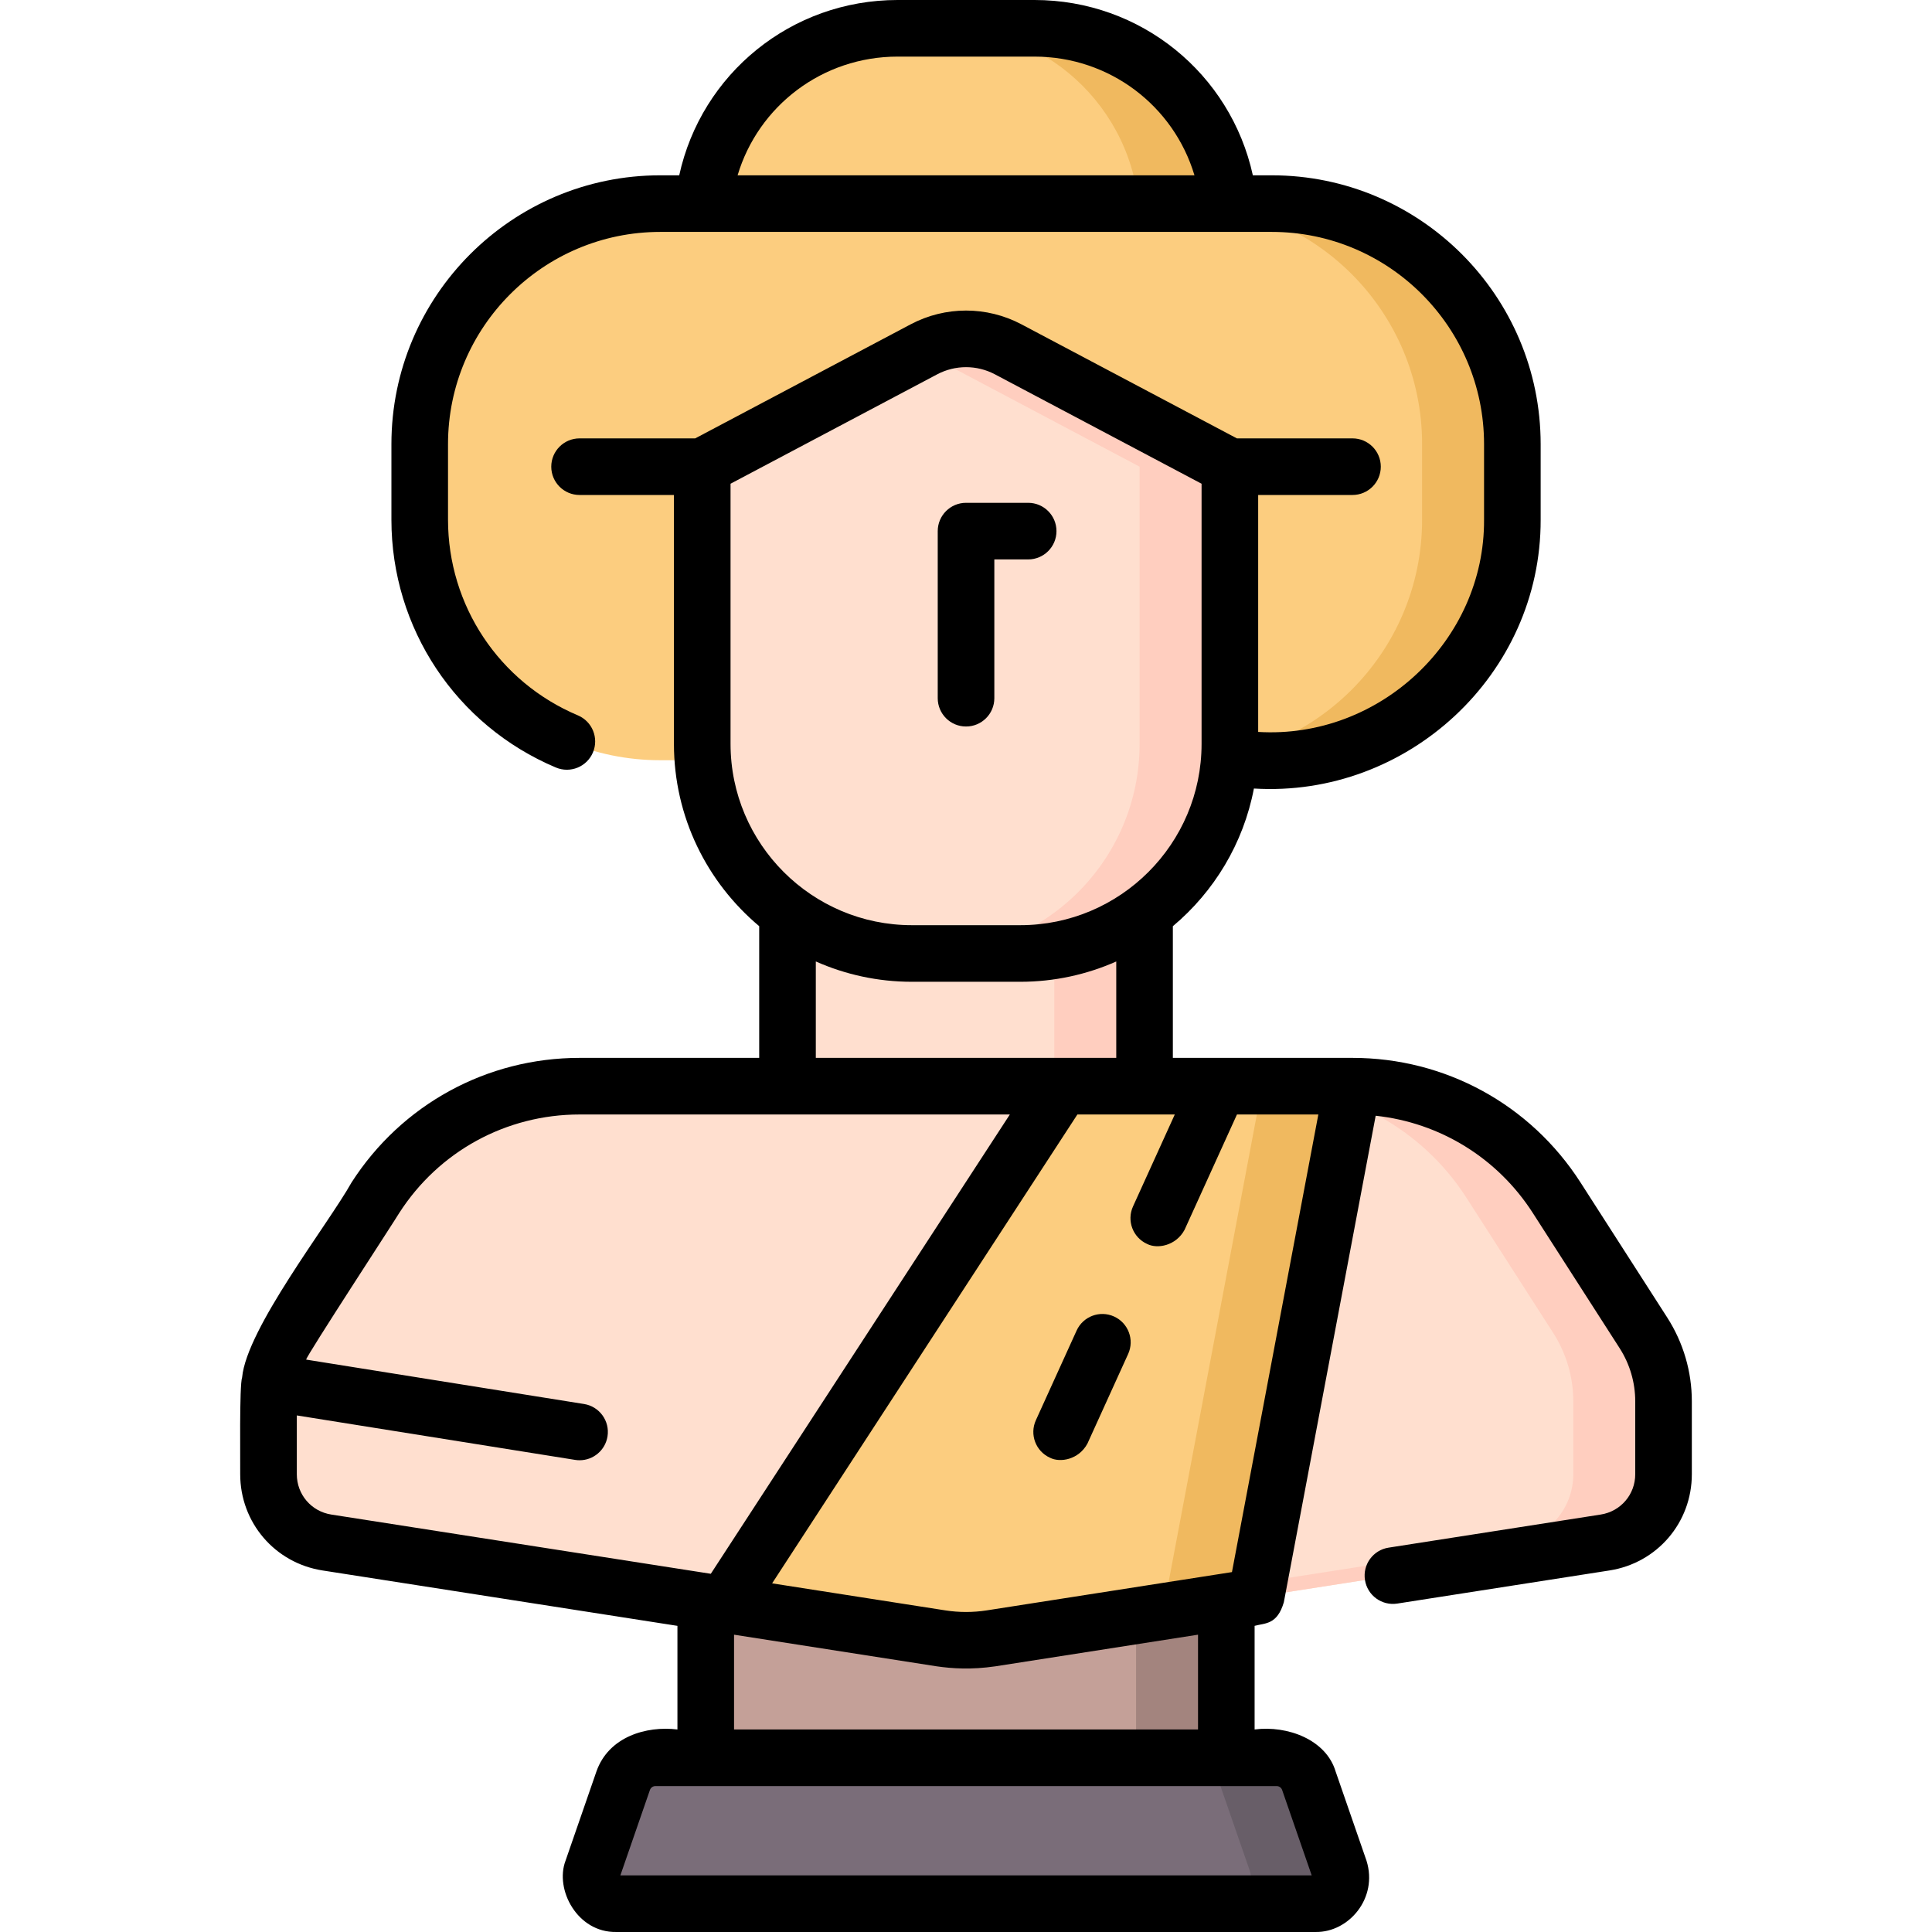 <svg id="Capa_1" enable-background="new 0 0 512.002 512.002" height="512" viewBox="0 0 512.002 512.002" width="512" xmlns="http://www.w3.org/2000/svg"><g><g><path d="m187.029 422.628h137.963v43.203h-137.963z" fill="#c4a098"/><path d="m301.071 422.628h23.921v43.203h-23.921z" fill="#a3847e"/><path d="m348.719 504.5h-185.418c-4.616 0-7.856-4.55-6.346-8.912l8.195-23.674c1.26-3.641 4.69-6.083 8.543-6.083h164.632c3.853 0 7.283 2.442 8.543 6.083l8.195 23.674c1.512 4.362-1.728 8.912-6.344 8.912z" fill="#7a6d79"/><path d="m355.065 495.588-8.195-23.674c-1.26-3.641-4.69-6.083-8.543-6.083h-23.921c3.853 0 7.283 2.442 8.543 6.083l8.195 23.674c1.51 4.362-1.73 8.912-6.346 8.912h23.921c4.616 0 7.856-4.55 6.346-8.912z" fill="#685e68"/><path d="m325.924 155.011h-139.828v-95.721c0-28.603 23.187-51.79 51.79-51.79h36.247c28.603 0 51.79 23.187 51.79 51.79v95.721z" fill="#fccd7f"/><path d="m274.134 7.5h-23.921c28.603 0 51.79 23.187 51.79 51.79v95.721h23.92v-95.721c.001-28.603-23.186-51.79-51.789-51.79z" fill="#f0b95f"/><path d="m208.699 232.492h94.622v55.353h-94.622z" fill="#ffdfcf"/><path d="m279.401 232.492h23.921v55.353h-23.921z" fill="#ffcebf"/><path d="m337.053 201.467h-162.086c-35.203 0-63.74-28.538-63.74-63.74v-20.03c0-35.203 28.538-63.74 63.74-63.74h162.087c35.203 0 63.74 28.538 63.74 63.74v20.03c0 35.203-28.538 63.74-63.741 63.74z" fill="#fccd7f"/><path d="m337.053 53.956h-23.921c35.203 0 63.74 28.538 63.74 63.74v20.03c0 35.203-28.538 63.74-63.74 63.74h23.921c35.203 0 63.74-28.538 63.74-63.74v-20.03c.001-35.202-28.537-63.74-63.74-63.74z" fill="#f0b95f"/><path d="m440.862 371.389v19.296c0 9.026-6.573 16.708-15.491 18.096l-92.502 14.436-70.222 10.964c-4.4.685-8.872.685-13.273 0l-57.364-8.954-105.36-16.446c-8.917-1.388-15.491-9.071-15.491-18.096v-19.296c0-6.438 1.848-12.731 5.32-18.151l23.002-35.823c11.83-18.43 32.226-29.566 54.118-29.566h204.823c21.893 0 42.288 11.135 54.118 29.566l23.002 35.823c3.471 5.419 5.32 11.713 5.32 18.151z" fill="#ffdfcf"/><path d="m435.542 353.238-23.002-35.823c-11.83-18.43-32.226-29.566-54.118-29.566h-23.92c21.893 0 42.288 11.135 54.118 29.566l23.002 35.823c3.471 5.419 5.32 11.713 5.32 18.151v19.296c0 9.026-6.573 16.708-15.491 18.096l-92.502 14.436-64.899 10.133 5.325.831c4.4.685 8.872.685 13.273 0l70.222-10.964 92.502-14.436c8.917-1.388 15.491-9.071 15.491-18.096v-19.296c-.001-6.438-1.85-12.732-5.321-18.151z" fill="#ffcebf"/><path d="m358.422 287.849-25.553 135.368-70.222 10.964c-4.4.685-8.872.685-13.273 0l-57.364-8.954 89.444-137.378z" fill="#fccd7f"/><path d="m334.501 287.849-25.553 135.368-64.899 10.133 5.325.831c4.4.685 8.872.685 13.273 0l70.222-10.964 25.553-135.368z" fill="#f0b95f"/><path d="m270.379 252.683h-28.727c-30.679 0-55.55-24.871-55.55-55.55v-73.457l58.743-31.097c6.988-3.699 15.354-3.699 22.341 0l58.743 31.097v73.457c0 30.68-24.87 55.55-55.55 55.55z" fill="#ffdfcf"/><path d="m267.186 92.579c-6.988-3.699-15.354-3.699-22.342 0l-.789.418 57.953 30.679v73.457c0 30.679-24.871 55.55-55.55 55.55h23.921c30.679 0 55.55-24.871 55.55-55.55v-73.457z" fill="#ffcebf"/></g><g><path d="m441.853 349.186-23.001-35.822c-13.269-20.673-35.859-33.015-60.43-33.015h-47.602v-34.892c10.926-9.159 18.704-21.944 21.479-36.487 40.656 2.473 76.092-30.163 75.991-71.24v-20.03c0-39.282-31.958-71.24-71.24-71.24h-5.031c-5.888-26.911-29.674-46.46-57.889-46.46h-36.24c-28.215 0-52.001 19.549-57.888 46.46h-5.031c-39.282 0-71.24 31.958-71.24 71.24v20.03c0 28.733 17.107 54.511 43.583 65.671 3.818 1.609 8.216-.181 9.824-3.998 1.609-3.817-.181-8.216-3.998-9.825-20.903-8.812-34.41-29.164-34.41-51.849v-20.029c0-31.011 25.229-56.24 56.24-56.24h162.08c31.011 0 56.24 25.229 56.24 56.24v20.03c.179 31.91-27.601 58.173-59.86 56.24v-62.794h24.998c4.142 0 7.5-3.358 7.5-7.5s-3.358-7.5-7.5-7.5h-30.636l-57.097-30.226c-9.193-4.866-20.168-4.864-29.359 0l-57.097 30.226h-30.647c-4.142 0-7.5 3.358-7.5 7.5s3.358 7.5 7.5 7.5h25.009v65.957c0 19.381 8.796 36.74 22.598 48.315v34.902h-47.602c-24.57 0-47.161 12.342-60.429 33.014-6.287 11.213-27.811 38.699-29.003 51.672-.761 2.023-.455 22.937-.507 25.649 0 12.81 9.184 23.537 21.834 25.507l94.038 14.678v27.461c-8.274-1.009-18.236 1.922-21.467 11.13l-8.195 23.673c-2.875 7.567 3.093 19.039 13.433 18.866h185.417c8.724.105 16.525-8.956 13.433-18.865l-8.195-23.675c-2.508-8.41-12.705-12.252-21.467-11.129v-27.464c2.835-.759 5.994-.273 7.748-6.259l24.337-128.923c17.009 1.827 32.275 11.171 41.654 25.783l22.998 35.816c2.705 4.223 4.135 9.101 4.135 14.105v19.296c0 5.367-3.846 9.861-9.147 10.687l-56.227 8.774c-4.093.639-6.893 4.474-6.254 8.566.639 4.093 4.47 6.891 8.566 6.254l56.224-8.774c12.653-1.97 21.837-12.698 21.837-25.507v-19.296c.002-7.878-2.247-15.553-6.507-22.203zm-203.963-334.186h36.24c19.931 0 36.912 13.049 42.418 31.46h-121.076c5.506-18.411 22.487-31.46 42.418-31.46zm101.892 459.367 7.835 22.633h-183.213l7.834-22.632c.214-.621.8-1.037 1.456-1.037h164.633c.655 0 1.241.417 1.455 1.036zm-146.18-277.234v-68.941l54.752-28.984c4.798-2.54 10.527-2.54 15.324 0l54.752 28.984v68.941c0 26.495-21.555 48.05-48.05 48.05h-28.727c-26.496 0-48.051-21.555-48.051-48.05zm22.598 57.665c7.79 3.452 16.397 5.385 25.452 5.385h28.727c9.05 0 17.654-1.931 25.441-5.38v25.546h-79.62zm-137.541 135.887v-15.582l73.749 11.783c.401.064.799.095 1.192.095 3.621 0 6.807-2.628 7.397-6.318.653-4.09-2.133-7.936-6.223-8.589l-73.639-11.766c-.177-.62 24.094-37.786 24.657-38.842 10.497-16.354 28.369-26.117 47.807-26.117l114.022.001-79.248 121.719-100.57-15.698c-5.299-.826-9.144-5.32-9.144-10.686zm238.831 67.645h-122.96v-25.118l53.69 8.38c4.125.595 9.176.933 15.584 0l53.687-8.383v25.121zm8.991-41.707-64.988 10.147c-3.637.566-7.327.566-10.962 0l-45.911-7.166 80.9-124.255 25.813-.001-11.074 24.375c-1.713 3.771-.045 8.217 3.726 9.931 2.72 1.398 7.639.509 9.931-3.726l13.894-30.58h21.565z"/><path d="m295.244 348.892c-3.771-1.715-8.218-.045-9.931 3.726l-10.796 23.762c-1.713 3.771-.045 8.217 3.726 9.931 2.72 1.398 7.639.509 9.931-3.726l10.796-23.762c1.713-3.772.045-8.218-3.726-9.931z"/><path d="m256.01 192.533c4.142 0 7.5-3.358 7.5-7.5v-36.781h8.969c4.142 0 7.5-3.358 7.5-7.5s-3.358-7.5-7.5-7.5h-16.469c-4.142 0-7.5 3.358-7.5 7.5v44.281c0 4.142 3.358 7.5 7.5 7.5z"/></g></g></svg>